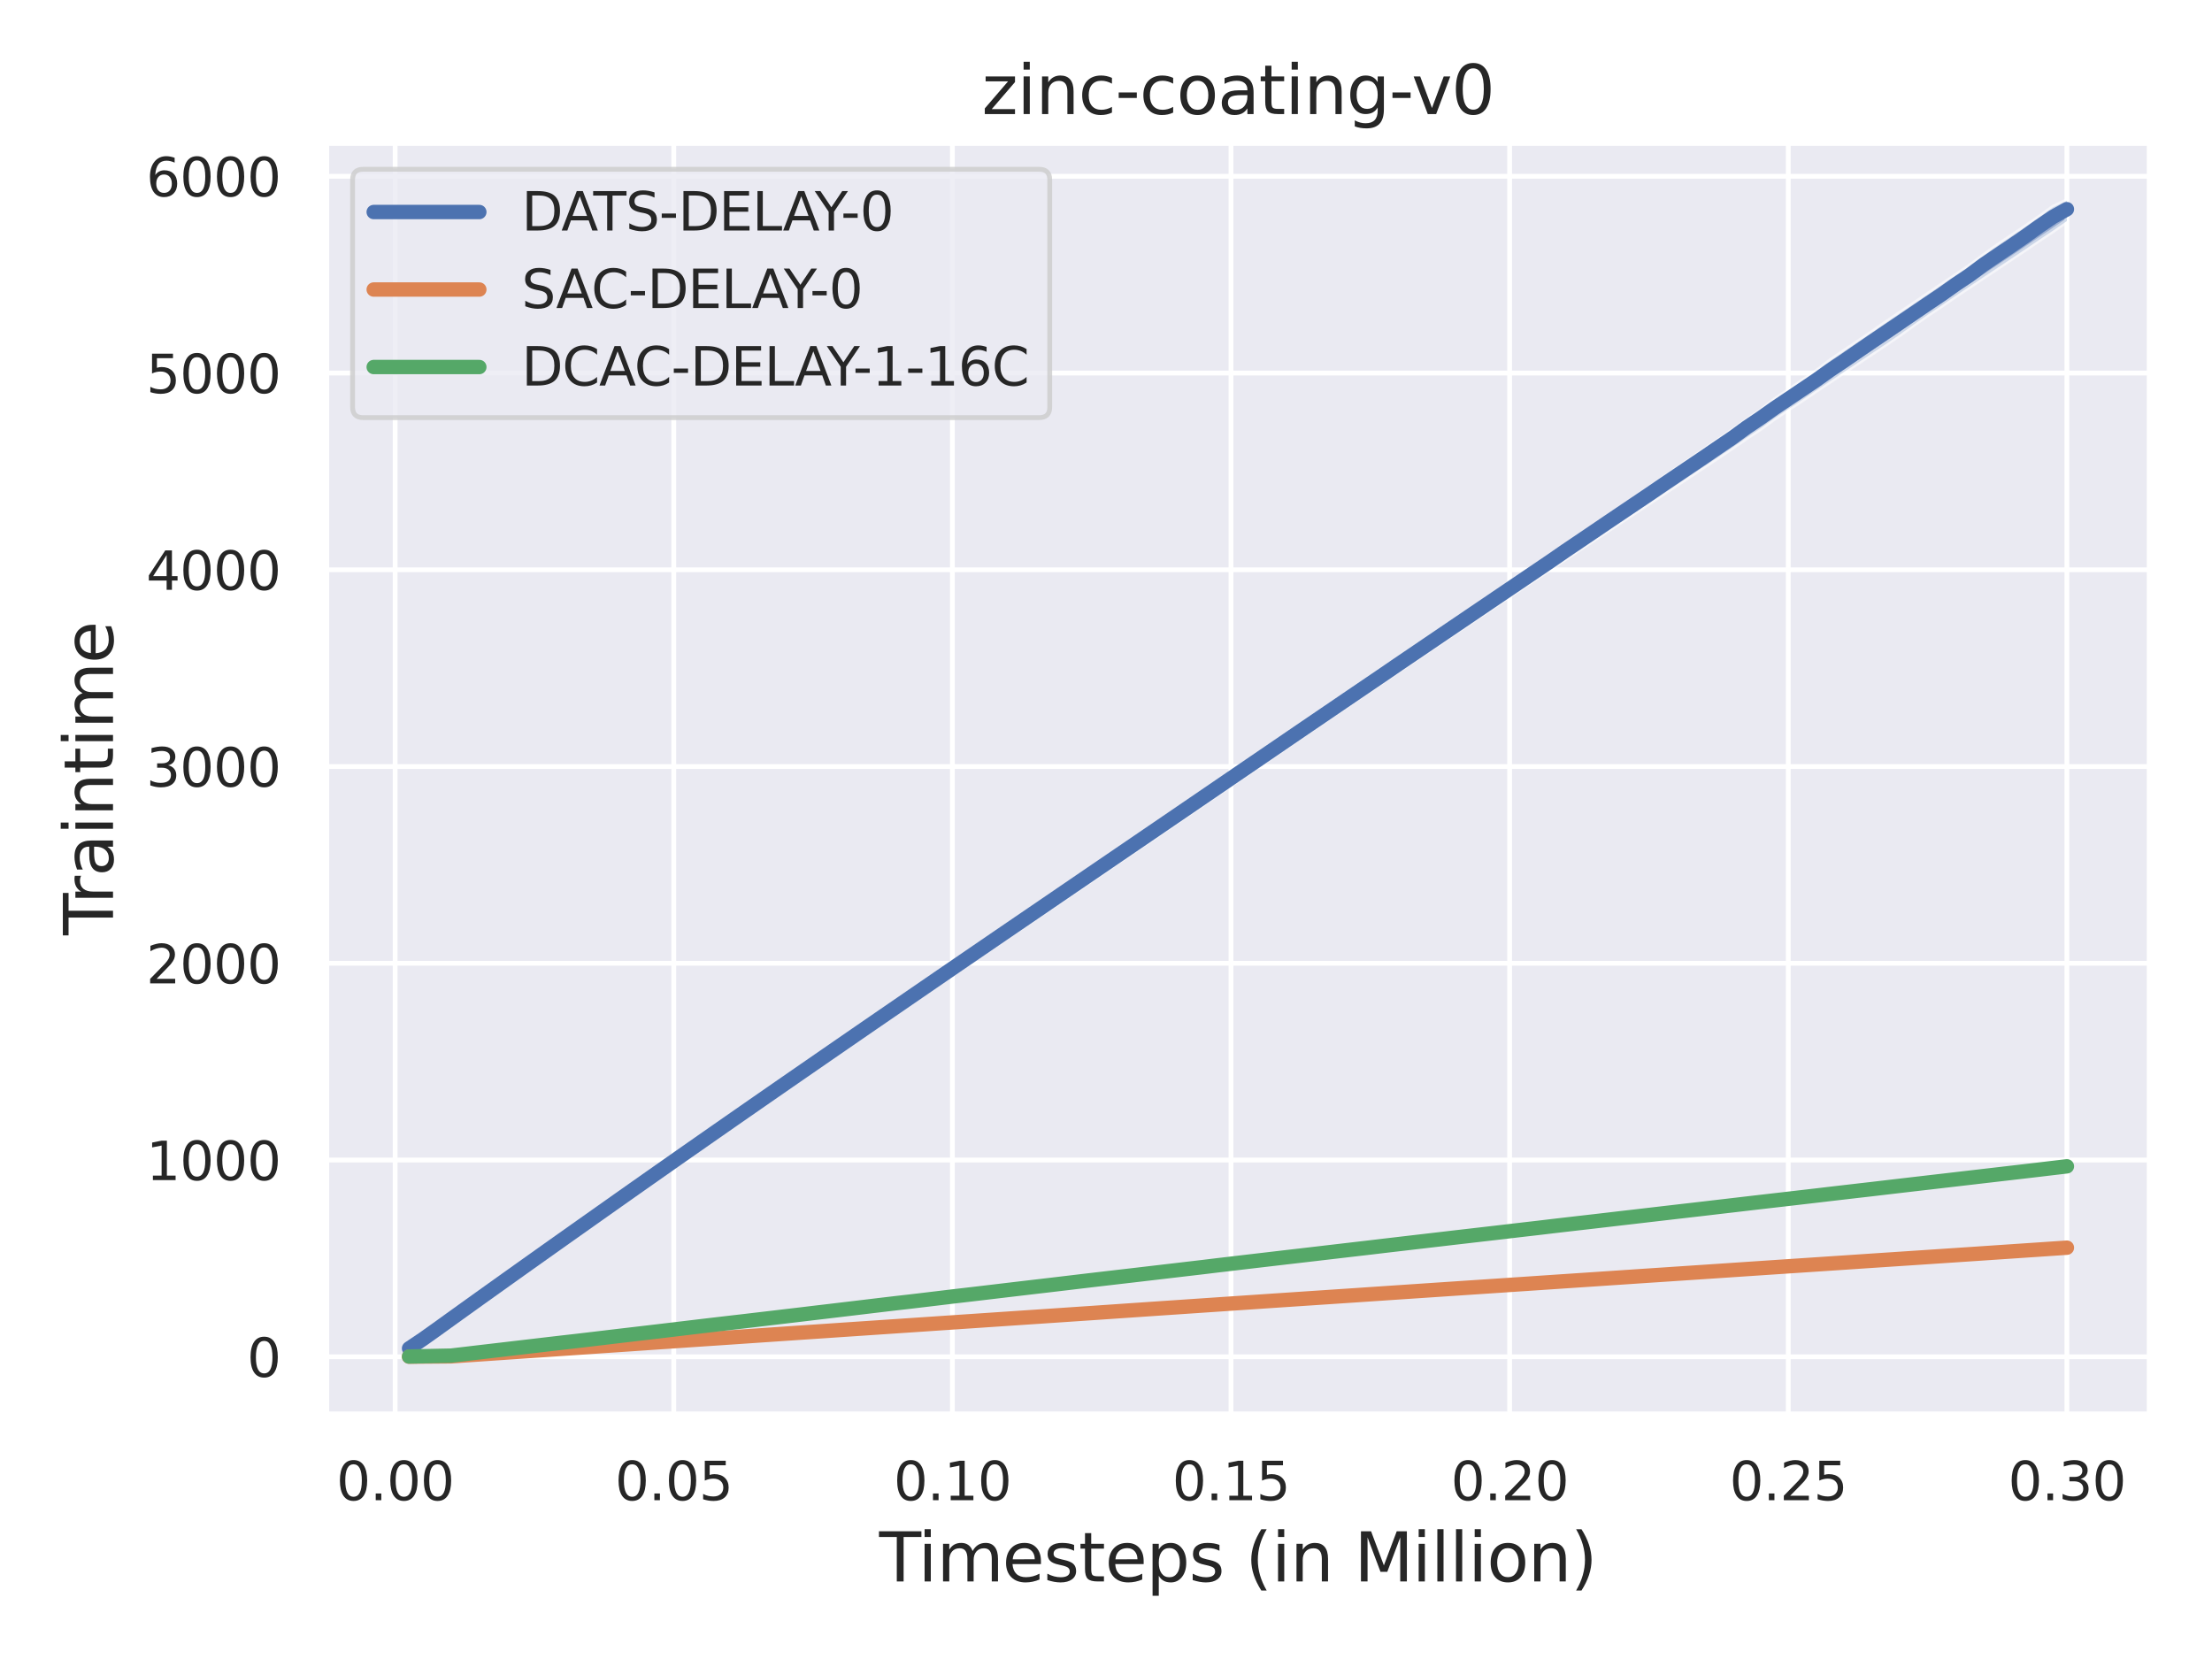<?xml version="1.0" encoding="utf-8" standalone="no"?>
<!DOCTYPE svg PUBLIC "-//W3C//DTD SVG 1.1//EN"
  "http://www.w3.org/Graphics/SVG/1.1/DTD/svg11.dtd">
<svg xmlns:xlink="http://www.w3.org/1999/xlink" width="460.8pt" height="345.6pt" viewBox="0 0 460.8 345.6" xmlns="http://www.w3.org/2000/svg" version="1.1">
 <defs>
  <style type="text/css">*{stroke-linejoin: round; stroke-linecap: butt}</style>
 </defs>
 <g id="figure_1">
  <g id="patch_1">
   <path d="M 0 345.6 
L 460.8 345.6 
L 460.8 0 
L 0 0 
z
" style="fill: #ffffff"/>
  </g>
  <g id="axes_1">
   <g id="patch_2">
    <path d="M 67.95 294.66 
L 447.84 294.66 
L 447.84 29.76 
L 67.95 29.76 
z
" style="fill: #eaeaf2"/>
   </g>
   <g id="matplotlib.axis_1">
    <g id="xtick_1">
     <g id="line2d_1">
      <path d="M 82.316 294.66 
L 82.316 29.76 
" clip-path="url(#p8cde1ee187)" style="fill: none; stroke: #ffffff; stroke-linecap: round"/>
     </g>
     <g id="text_1">
      <!-- 0.00 -->
      <g style="fill: #262626" transform="translate(70.069 312.518)scale(0.11 -0.11)">
       <defs>
        <path id="DejaVuSans-30" d="M 2034 4250 
Q 1547 4250 1301 3770 
Q 1056 3291 1056 2328 
Q 1056 1369 1301 889 
Q 1547 409 2034 409 
Q 2525 409 2770 889 
Q 3016 1369 3016 2328 
Q 3016 3291 2770 3770 
Q 2525 4250 2034 4250 
z
M 2034 4750 
Q 2819 4750 3233 4129 
Q 3647 3509 3647 2328 
Q 3647 1150 3233 529 
Q 2819 -91 2034 -91 
Q 1250 -91 836 529 
Q 422 1150 422 2328 
Q 422 3509 836 4129 
Q 1250 4750 2034 4750 
z
" transform="scale(0.016)"/>
        <path id="DejaVuSans-2e" d="M 684 794 
L 1344 794 
L 1344 0 
L 684 0 
L 684 794 
z
" transform="scale(0.016)"/>
       </defs>
       <use xlink:href="#DejaVuSans-30"/>
       <use xlink:href="#DejaVuSans-2e" x="63.623"/>
       <use xlink:href="#DejaVuSans-30" x="95.41"/>
       <use xlink:href="#DejaVuSans-30" x="159.033"/>
      </g>
     </g>
    </g>
    <g id="xtick_2">
     <g id="line2d_2">
      <path d="M 140.358 294.66 
L 140.358 29.76 
" clip-path="url(#p8cde1ee187)" style="fill: none; stroke: #ffffff; stroke-linecap: round"/>
     </g>
     <g id="text_2">
      <!-- 0.05 -->
      <g style="fill: #262626" transform="translate(128.112 312.518)scale(0.11 -0.11)">
       <defs>
        <path id="DejaVuSans-35" d="M 691 4666 
L 3169 4666 
L 3169 4134 
L 1269 4134 
L 1269 2991 
Q 1406 3038 1543 3061 
Q 1681 3084 1819 3084 
Q 2600 3084 3056 2656 
Q 3513 2228 3513 1497 
Q 3513 744 3044 326 
Q 2575 -91 1722 -91 
Q 1428 -91 1123 -41 
Q 819 9 494 109 
L 494 744 
Q 775 591 1075 516 
Q 1375 441 1709 441 
Q 2250 441 2565 725 
Q 2881 1009 2881 1497 
Q 2881 1984 2565 2268 
Q 2250 2553 1709 2553 
Q 1456 2553 1204 2497 
Q 953 2441 691 2322 
L 691 4666 
z
" transform="scale(0.016)"/>
       </defs>
       <use xlink:href="#DejaVuSans-30"/>
       <use xlink:href="#DejaVuSans-2e" x="63.623"/>
       <use xlink:href="#DejaVuSans-30" x="95.41"/>
       <use xlink:href="#DejaVuSans-35" x="159.033"/>
      </g>
     </g>
    </g>
    <g id="xtick_3">
     <g id="line2d_3">
      <path d="M 198.401 294.66 
L 198.401 29.76 
" clip-path="url(#p8cde1ee187)" style="fill: none; stroke: #ffffff; stroke-linecap: round"/>
     </g>
     <g id="text_3">
      <!-- 0.10 -->
      <g style="fill: #262626" transform="translate(186.155 312.518)scale(0.11 -0.11)">
       <defs>
        <path id="DejaVuSans-31" d="M 794 531 
L 1825 531 
L 1825 4091 
L 703 3866 
L 703 4441 
L 1819 4666 
L 2450 4666 
L 2450 531 
L 3481 531 
L 3481 0 
L 794 0 
L 794 531 
z
" transform="scale(0.016)"/>
       </defs>
       <use xlink:href="#DejaVuSans-30"/>
       <use xlink:href="#DejaVuSans-2e" x="63.623"/>
       <use xlink:href="#DejaVuSans-31" x="95.41"/>
       <use xlink:href="#DejaVuSans-30" x="159.033"/>
      </g>
     </g>
    </g>
    <g id="xtick_4">
     <g id="line2d_4">
      <path d="M 256.444 294.66 
L 256.444 29.76 
" clip-path="url(#p8cde1ee187)" style="fill: none; stroke: #ffffff; stroke-linecap: round"/>
     </g>
     <g id="text_4">
      <!-- 0.15 -->
      <g style="fill: #262626" transform="translate(244.198 312.518)scale(0.11 -0.11)">
       <use xlink:href="#DejaVuSans-30"/>
       <use xlink:href="#DejaVuSans-2e" x="63.623"/>
       <use xlink:href="#DejaVuSans-31" x="95.41"/>
       <use xlink:href="#DejaVuSans-35" x="159.033"/>
      </g>
     </g>
    </g>
    <g id="xtick_5">
     <g id="line2d_5">
      <path d="M 314.487 294.66 
L 314.487 29.76 
" clip-path="url(#p8cde1ee187)" style="fill: none; stroke: #ffffff; stroke-linecap: round"/>
     </g>
     <g id="text_5">
      <!-- 0.20 -->
      <g style="fill: #262626" transform="translate(302.241 312.518)scale(0.11 -0.11)">
       <defs>
        <path id="DejaVuSans-32" d="M 1228 531 
L 3431 531 
L 3431 0 
L 469 0 
L 469 531 
Q 828 903 1448 1529 
Q 2069 2156 2228 2338 
Q 2531 2678 2651 2914 
Q 2772 3150 2772 3378 
Q 2772 3750 2511 3984 
Q 2250 4219 1831 4219 
Q 1534 4219 1204 4116 
Q 875 4013 500 3803 
L 500 4441 
Q 881 4594 1212 4672 
Q 1544 4750 1819 4750 
Q 2544 4750 2975 4387 
Q 3406 4025 3406 3419 
Q 3406 3131 3298 2873 
Q 3191 2616 2906 2266 
Q 2828 2175 2409 1742 
Q 1991 1309 1228 531 
z
" transform="scale(0.016)"/>
       </defs>
       <use xlink:href="#DejaVuSans-30"/>
       <use xlink:href="#DejaVuSans-2e" x="63.623"/>
       <use xlink:href="#DejaVuSans-32" x="95.41"/>
       <use xlink:href="#DejaVuSans-30" x="159.033"/>
      </g>
     </g>
    </g>
    <g id="xtick_6">
     <g id="line2d_6">
      <path d="M 372.529 294.66 
L 372.529 29.76 
" clip-path="url(#p8cde1ee187)" style="fill: none; stroke: #ffffff; stroke-linecap: round"/>
     </g>
     <g id="text_6">
      <!-- 0.25 -->
      <g style="fill: #262626" transform="translate(360.283 312.518)scale(0.11 -0.11)">
       <use xlink:href="#DejaVuSans-30"/>
       <use xlink:href="#DejaVuSans-2e" x="63.623"/>
       <use xlink:href="#DejaVuSans-32" x="95.41"/>
       <use xlink:href="#DejaVuSans-35" x="159.033"/>
      </g>
     </g>
    </g>
    <g id="xtick_7">
     <g id="line2d_7">
      <path d="M 430.572 294.66 
L 430.572 29.76 
" clip-path="url(#p8cde1ee187)" style="fill: none; stroke: #ffffff; stroke-linecap: round"/>
     </g>
     <g id="text_7">
      <!-- 0.30 -->
      <g style="fill: #262626" transform="translate(418.326 312.518)scale(0.11 -0.11)">
       <defs>
        <path id="DejaVuSans-33" d="M 2597 2516 
Q 3050 2419 3304 2112 
Q 3559 1806 3559 1356 
Q 3559 666 3084 287 
Q 2609 -91 1734 -91 
Q 1441 -91 1130 -33 
Q 819 25 488 141 
L 488 750 
Q 750 597 1062 519 
Q 1375 441 1716 441 
Q 2309 441 2620 675 
Q 2931 909 2931 1356 
Q 2931 1769 2642 2001 
Q 2353 2234 1838 2234 
L 1294 2234 
L 1294 2753 
L 1863 2753 
Q 2328 2753 2575 2939 
Q 2822 3125 2822 3475 
Q 2822 3834 2567 4026 
Q 2313 4219 1838 4219 
Q 1578 4219 1281 4162 
Q 984 4106 628 3988 
L 628 4550 
Q 988 4650 1302 4700 
Q 1616 4750 1894 4750 
Q 2613 4750 3031 4423 
Q 3450 4097 3450 3541 
Q 3450 3153 3228 2886 
Q 3006 2619 2597 2516 
z
" transform="scale(0.016)"/>
       </defs>
       <use xlink:href="#DejaVuSans-30"/>
       <use xlink:href="#DejaVuSans-2e" x="63.623"/>
       <use xlink:href="#DejaVuSans-33" x="95.41"/>
       <use xlink:href="#DejaVuSans-30" x="159.033"/>
      </g>
     </g>
    </g>
    <g id="text_8">
     <!-- Timesteps (in Million) -->
     <g style="fill: #262626" transform="translate(183.149 329.444)scale(0.14 -0.14)">
      <defs>
       <path id="DejaVuSans-54" d="M -19 4666 
L 3928 4666 
L 3928 4134 
L 2272 4134 
L 2272 0 
L 1638 0 
L 1638 4134 
L -19 4134 
L -19 4666 
z
" transform="scale(0.016)"/>
       <path id="DejaVuSans-69" d="M 603 3500 
L 1178 3500 
L 1178 0 
L 603 0 
L 603 3500 
z
M 603 4863 
L 1178 4863 
L 1178 4134 
L 603 4134 
L 603 4863 
z
" transform="scale(0.016)"/>
       <path id="DejaVuSans-6d" d="M 3328 2828 
Q 3544 3216 3844 3400 
Q 4144 3584 4550 3584 
Q 5097 3584 5394 3201 
Q 5691 2819 5691 2113 
L 5691 0 
L 5113 0 
L 5113 2094 
Q 5113 2597 4934 2840 
Q 4756 3084 4391 3084 
Q 3944 3084 3684 2787 
Q 3425 2491 3425 1978 
L 3425 0 
L 2847 0 
L 2847 2094 
Q 2847 2600 2669 2842 
Q 2491 3084 2119 3084 
Q 1678 3084 1418 2786 
Q 1159 2488 1159 1978 
L 1159 0 
L 581 0 
L 581 3500 
L 1159 3500 
L 1159 2956 
Q 1356 3278 1631 3431 
Q 1906 3584 2284 3584 
Q 2666 3584 2933 3390 
Q 3200 3197 3328 2828 
z
" transform="scale(0.016)"/>
       <path id="DejaVuSans-65" d="M 3597 1894 
L 3597 1613 
L 953 1613 
Q 991 1019 1311 708 
Q 1631 397 2203 397 
Q 2534 397 2845 478 
Q 3156 559 3463 722 
L 3463 178 
Q 3153 47 2828 -22 
Q 2503 -91 2169 -91 
Q 1331 -91 842 396 
Q 353 884 353 1716 
Q 353 2575 817 3079 
Q 1281 3584 2069 3584 
Q 2775 3584 3186 3129 
Q 3597 2675 3597 1894 
z
M 3022 2063 
Q 3016 2534 2758 2815 
Q 2500 3097 2075 3097 
Q 1594 3097 1305 2825 
Q 1016 2553 972 2059 
L 3022 2063 
z
" transform="scale(0.016)"/>
       <path id="DejaVuSans-73" d="M 2834 3397 
L 2834 2853 
Q 2591 2978 2328 3040 
Q 2066 3103 1784 3103 
Q 1356 3103 1142 2972 
Q 928 2841 928 2578 
Q 928 2378 1081 2264 
Q 1234 2150 1697 2047 
L 1894 2003 
Q 2506 1872 2764 1633 
Q 3022 1394 3022 966 
Q 3022 478 2636 193 
Q 2250 -91 1575 -91 
Q 1294 -91 989 -36 
Q 684 19 347 128 
L 347 722 
Q 666 556 975 473 
Q 1284 391 1588 391 
Q 1994 391 2212 530 
Q 2431 669 2431 922 
Q 2431 1156 2273 1281 
Q 2116 1406 1581 1522 
L 1381 1569 
Q 847 1681 609 1914 
Q 372 2147 372 2553 
Q 372 3047 722 3315 
Q 1072 3584 1716 3584 
Q 2034 3584 2315 3537 
Q 2597 3491 2834 3397 
z
" transform="scale(0.016)"/>
       <path id="DejaVuSans-74" d="M 1172 4494 
L 1172 3500 
L 2356 3500 
L 2356 3053 
L 1172 3053 
L 1172 1153 
Q 1172 725 1289 603 
Q 1406 481 1766 481 
L 2356 481 
L 2356 0 
L 1766 0 
Q 1100 0 847 248 
Q 594 497 594 1153 
L 594 3053 
L 172 3053 
L 172 3500 
L 594 3500 
L 594 4494 
L 1172 4494 
z
" transform="scale(0.016)"/>
       <path id="DejaVuSans-70" d="M 1159 525 
L 1159 -1331 
L 581 -1331 
L 581 3500 
L 1159 3500 
L 1159 2969 
Q 1341 3281 1617 3432 
Q 1894 3584 2278 3584 
Q 2916 3584 3314 3078 
Q 3713 2572 3713 1747 
Q 3713 922 3314 415 
Q 2916 -91 2278 -91 
Q 1894 -91 1617 61 
Q 1341 213 1159 525 
z
M 3116 1747 
Q 3116 2381 2855 2742 
Q 2594 3103 2138 3103 
Q 1681 3103 1420 2742 
Q 1159 2381 1159 1747 
Q 1159 1113 1420 752 
Q 1681 391 2138 391 
Q 2594 391 2855 752 
Q 3116 1113 3116 1747 
z
" transform="scale(0.016)"/>
       <path id="DejaVuSans-20" transform="scale(0.016)"/>
       <path id="DejaVuSans-28" d="M 1984 4856 
Q 1566 4138 1362 3434 
Q 1159 2731 1159 2009 
Q 1159 1288 1364 580 
Q 1569 -128 1984 -844 
L 1484 -844 
Q 1016 -109 783 600 
Q 550 1309 550 2009 
Q 550 2706 781 3412 
Q 1013 4119 1484 4856 
L 1984 4856 
z
" transform="scale(0.016)"/>
       <path id="DejaVuSans-6e" d="M 3513 2113 
L 3513 0 
L 2938 0 
L 2938 2094 
Q 2938 2591 2744 2837 
Q 2550 3084 2163 3084 
Q 1697 3084 1428 2787 
Q 1159 2491 1159 1978 
L 1159 0 
L 581 0 
L 581 3500 
L 1159 3500 
L 1159 2956 
Q 1366 3272 1645 3428 
Q 1925 3584 2291 3584 
Q 2894 3584 3203 3211 
Q 3513 2838 3513 2113 
z
" transform="scale(0.016)"/>
       <path id="DejaVuSans-4d" d="M 628 4666 
L 1569 4666 
L 2759 1491 
L 3956 4666 
L 4897 4666 
L 4897 0 
L 4281 0 
L 4281 4097 
L 3078 897 
L 2444 897 
L 1241 4097 
L 1241 0 
L 628 0 
L 628 4666 
z
" transform="scale(0.016)"/>
       <path id="DejaVuSans-6c" d="M 603 4863 
L 1178 4863 
L 1178 0 
L 603 0 
L 603 4863 
z
" transform="scale(0.016)"/>
       <path id="DejaVuSans-6f" d="M 1959 3097 
Q 1497 3097 1228 2736 
Q 959 2375 959 1747 
Q 959 1119 1226 758 
Q 1494 397 1959 397 
Q 2419 397 2687 759 
Q 2956 1122 2956 1747 
Q 2956 2369 2687 2733 
Q 2419 3097 1959 3097 
z
M 1959 3584 
Q 2709 3584 3137 3096 
Q 3566 2609 3566 1747 
Q 3566 888 3137 398 
Q 2709 -91 1959 -91 
Q 1206 -91 779 398 
Q 353 888 353 1747 
Q 353 2609 779 3096 
Q 1206 3584 1959 3584 
z
" transform="scale(0.016)"/>
       <path id="DejaVuSans-29" d="M 513 4856 
L 1013 4856 
Q 1481 4119 1714 3412 
Q 1947 2706 1947 2009 
Q 1947 1309 1714 600 
Q 1481 -109 1013 -844 
L 513 -844 
Q 928 -128 1133 580 
Q 1338 1288 1338 2009 
Q 1338 2731 1133 3434 
Q 928 4138 513 4856 
z
" transform="scale(0.016)"/>
      </defs>
      <use xlink:href="#DejaVuSans-54"/>
      <use xlink:href="#DejaVuSans-69" x="57.959"/>
      <use xlink:href="#DejaVuSans-6d" x="85.742"/>
      <use xlink:href="#DejaVuSans-65" x="183.154"/>
      <use xlink:href="#DejaVuSans-73" x="244.678"/>
      <use xlink:href="#DejaVuSans-74" x="296.777"/>
      <use xlink:href="#DejaVuSans-65" x="335.986"/>
      <use xlink:href="#DejaVuSans-70" x="397.51"/>
      <use xlink:href="#DejaVuSans-73" x="460.986"/>
      <use xlink:href="#DejaVuSans-20" x="513.086"/>
      <use xlink:href="#DejaVuSans-28" x="544.873"/>
      <use xlink:href="#DejaVuSans-69" x="583.887"/>
      <use xlink:href="#DejaVuSans-6e" x="611.67"/>
      <use xlink:href="#DejaVuSans-20" x="675.049"/>
      <use xlink:href="#DejaVuSans-4d" x="706.836"/>
      <use xlink:href="#DejaVuSans-69" x="793.115"/>
      <use xlink:href="#DejaVuSans-6c" x="820.898"/>
      <use xlink:href="#DejaVuSans-6c" x="848.682"/>
      <use xlink:href="#DejaVuSans-69" x="876.465"/>
      <use xlink:href="#DejaVuSans-6f" x="904.248"/>
      <use xlink:href="#DejaVuSans-6e" x="965.43"/>
      <use xlink:href="#DejaVuSans-29" x="1028.809"/>
     </g>
    </g>
   </g>
   <g id="matplotlib.axis_2">
    <g id="ytick_1">
     <g id="line2d_8">
      <path d="M 67.95 282.641 
L 447.84 282.641 
" clip-path="url(#p8cde1ee187)" style="fill: none; stroke: #ffffff; stroke-linecap: round"/>
     </g>
     <g id="text_9">
      <!-- 0 -->
      <g style="fill: #262626" transform="translate(51.451 286.82)scale(0.11 -0.11)">
       <use xlink:href="#DejaVuSans-30"/>
      </g>
     </g>
    </g>
    <g id="ytick_2">
     <g id="line2d_9">
      <path d="M 67.95 241.654 
L 447.84 241.654 
" clip-path="url(#p8cde1ee187)" style="fill: none; stroke: #ffffff; stroke-linecap: round"/>
     </g>
     <g id="text_10">
      <!-- 1000 -->
      <g style="fill: #262626" transform="translate(30.455 245.834)scale(0.11 -0.11)">
       <use xlink:href="#DejaVuSans-31"/>
       <use xlink:href="#DejaVuSans-30" x="63.623"/>
       <use xlink:href="#DejaVuSans-30" x="127.246"/>
       <use xlink:href="#DejaVuSans-30" x="190.869"/>
      </g>
     </g>
    </g>
    <g id="ytick_3">
     <g id="line2d_10">
      <path d="M 67.95 200.668 
L 447.84 200.668 
" clip-path="url(#p8cde1ee187)" style="fill: none; stroke: #ffffff; stroke-linecap: round"/>
     </g>
     <g id="text_11">
      <!-- 2000 -->
      <g style="fill: #262626" transform="translate(30.455 204.847)scale(0.11 -0.11)">
       <use xlink:href="#DejaVuSans-32"/>
       <use xlink:href="#DejaVuSans-30" x="63.623"/>
       <use xlink:href="#DejaVuSans-30" x="127.246"/>
       <use xlink:href="#DejaVuSans-30" x="190.869"/>
      </g>
     </g>
    </g>
    <g id="ytick_4">
     <g id="line2d_11">
      <path d="M 67.95 159.681 
L 447.84 159.681 
" clip-path="url(#p8cde1ee187)" style="fill: none; stroke: #ffffff; stroke-linecap: round"/>
     </g>
     <g id="text_12">
      <!-- 3000 -->
      <g style="fill: #262626" transform="translate(30.455 163.86)scale(0.11 -0.11)">
       <use xlink:href="#DejaVuSans-33"/>
       <use xlink:href="#DejaVuSans-30" x="63.623"/>
       <use xlink:href="#DejaVuSans-30" x="127.246"/>
       <use xlink:href="#DejaVuSans-30" x="190.869"/>
      </g>
     </g>
    </g>
    <g id="ytick_5">
     <g id="line2d_12">
      <path d="M 67.95 118.695 
L 447.84 118.695 
" clip-path="url(#p8cde1ee187)" style="fill: none; stroke: #ffffff; stroke-linecap: round"/>
     </g>
     <g id="text_13">
      <!-- 4000 -->
      <g style="fill: #262626" transform="translate(30.455 122.874)scale(0.11 -0.11)">
       <defs>
        <path id="DejaVuSans-34" d="M 2419 4116 
L 825 1625 
L 2419 1625 
L 2419 4116 
z
M 2253 4666 
L 3047 4666 
L 3047 1625 
L 3713 1625 
L 3713 1100 
L 3047 1100 
L 3047 0 
L 2419 0 
L 2419 1100 
L 313 1100 
L 313 1709 
L 2253 4666 
z
" transform="scale(0.016)"/>
       </defs>
       <use xlink:href="#DejaVuSans-34"/>
       <use xlink:href="#DejaVuSans-30" x="63.623"/>
       <use xlink:href="#DejaVuSans-30" x="127.246"/>
       <use xlink:href="#DejaVuSans-30" x="190.869"/>
      </g>
     </g>
    </g>
    <g id="ytick_6">
     <g id="line2d_13">
      <path d="M 67.95 77.708 
L 447.84 77.708 
" clip-path="url(#p8cde1ee187)" style="fill: none; stroke: #ffffff; stroke-linecap: round"/>
     </g>
     <g id="text_14">
      <!-- 5000 -->
      <g style="fill: #262626" transform="translate(30.455 81.887)scale(0.11 -0.11)">
       <use xlink:href="#DejaVuSans-35"/>
       <use xlink:href="#DejaVuSans-30" x="63.623"/>
       <use xlink:href="#DejaVuSans-30" x="127.246"/>
       <use xlink:href="#DejaVuSans-30" x="190.869"/>
      </g>
     </g>
    </g>
    <g id="ytick_7">
     <g id="line2d_14">
      <path d="M 67.95 36.721 
L 447.84 36.721 
" clip-path="url(#p8cde1ee187)" style="fill: none; stroke: #ffffff; stroke-linecap: round"/>
     </g>
     <g id="text_15">
      <!-- 6000 -->
      <g style="fill: #262626" transform="translate(30.455 40.9)scale(0.11 -0.11)">
       <defs>
        <path id="DejaVuSans-36" d="M 2113 2584 
Q 1688 2584 1439 2293 
Q 1191 2003 1191 1497 
Q 1191 994 1439 701 
Q 1688 409 2113 409 
Q 2538 409 2786 701 
Q 3034 994 3034 1497 
Q 3034 2003 2786 2293 
Q 2538 2584 2113 2584 
z
M 3366 4563 
L 3366 3988 
Q 3128 4100 2886 4159 
Q 2644 4219 2406 4219 
Q 1781 4219 1451 3797 
Q 1122 3375 1075 2522 
Q 1259 2794 1537 2939 
Q 1816 3084 2150 3084 
Q 2853 3084 3261 2657 
Q 3669 2231 3669 1497 
Q 3669 778 3244 343 
Q 2819 -91 2113 -91 
Q 1303 -91 875 529 
Q 447 1150 447 2328 
Q 447 3434 972 4092 
Q 1497 4750 2381 4750 
Q 2619 4750 2861 4703 
Q 3103 4656 3366 4563 
z
" transform="scale(0.016)"/>
       </defs>
       <use xlink:href="#DejaVuSans-36"/>
       <use xlink:href="#DejaVuSans-30" x="63.623"/>
       <use xlink:href="#DejaVuSans-30" x="127.246"/>
       <use xlink:href="#DejaVuSans-30" x="190.869"/>
      </g>
     </g>
    </g>
    <g id="text_16">
     <!-- Traintime -->
     <g style="fill: #262626" transform="translate(23.543 194.816)rotate(-90)scale(0.14 -0.14)">
      <defs>
       <path id="DejaVuSans-72" d="M 2631 2963 
Q 2534 3019 2420 3045 
Q 2306 3072 2169 3072 
Q 1681 3072 1420 2755 
Q 1159 2438 1159 1844 
L 1159 0 
L 581 0 
L 581 3500 
L 1159 3500 
L 1159 2956 
Q 1341 3275 1631 3429 
Q 1922 3584 2338 3584 
Q 2397 3584 2469 3576 
Q 2541 3569 2628 3553 
L 2631 2963 
z
" transform="scale(0.016)"/>
       <path id="DejaVuSans-61" d="M 2194 1759 
Q 1497 1759 1228 1600 
Q 959 1441 959 1056 
Q 959 750 1161 570 
Q 1363 391 1709 391 
Q 2188 391 2477 730 
Q 2766 1069 2766 1631 
L 2766 1759 
L 2194 1759 
z
M 3341 1997 
L 3341 0 
L 2766 0 
L 2766 531 
Q 2569 213 2275 61 
Q 1981 -91 1556 -91 
Q 1019 -91 701 211 
Q 384 513 384 1019 
Q 384 1609 779 1909 
Q 1175 2209 1959 2209 
L 2766 2209 
L 2766 2266 
Q 2766 2663 2505 2880 
Q 2244 3097 1772 3097 
Q 1472 3097 1187 3025 
Q 903 2953 641 2809 
L 641 3341 
Q 956 3463 1253 3523 
Q 1550 3584 1831 3584 
Q 2591 3584 2966 3190 
Q 3341 2797 3341 1997 
z
" transform="scale(0.016)"/>
      </defs>
      <use xlink:href="#DejaVuSans-54"/>
      <use xlink:href="#DejaVuSans-72" x="46.334"/>
      <use xlink:href="#DejaVuSans-61" x="87.447"/>
      <use xlink:href="#DejaVuSans-69" x="148.727"/>
      <use xlink:href="#DejaVuSans-6e" x="176.51"/>
      <use xlink:href="#DejaVuSans-74" x="239.889"/>
      <use xlink:href="#DejaVuSans-69" x="279.098"/>
      <use xlink:href="#DejaVuSans-6d" x="306.881"/>
      <use xlink:href="#DejaVuSans-65" x="404.293"/>
     </g>
    </g>
   </g>
   <g id="PolyCollection_1">
    <defs>
     <path id="m7d7d7aa854" d="M 85.218 -64.189 
L 85.218 -65.087 
L 88.12 -67.192 
L 91.022 -69.286 
L 93.924 -71.373 
L 96.826 -73.452 
L 99.728 -75.529 
L 102.631 -77.599 
L 105.533 -79.672 
L 108.435 -81.741 
L 111.337 -83.811 
L 114.239 -85.886 
L 117.141 -87.958 
L 120.043 -90.031 
L 122.946 -92.105 
L 125.848 -94.177 
L 128.75 -96.247 
L 131.652 -98.31 
L 134.554 -100.369 
L 137.456 -102.422 
L 140.358 -104.473 
L 143.261 -106.516 
L 146.163 -108.551 
L 149.065 -110.579 
L 151.967 -112.604 
L 154.869 -114.632 
L 157.771 -116.654 
L 160.673 -118.674 
L 163.575 -120.691 
L 166.478 -122.704 
L 169.38 -124.722 
L 172.282 -126.741 
L 175.184 -128.758 
L 178.086 -130.775 
L 180.988 -132.787 
L 183.89 -134.793 
L 186.793 -136.799 
L 189.695 -138.804 
L 192.597 -140.81 
L 195.499 -142.813 
L 198.401 -144.812 
L 201.303 -146.805 
L 204.205 -148.801 
L 207.108 -150.795 
L 210.01 -152.787 
L 212.912 -154.778 
L 215.814 -156.774 
L 218.716 -158.772 
L 221.618 -160.769 
L 224.52 -162.767 
L 227.423 -164.76 
L 230.325 -166.753 
L 233.227 -168.744 
L 236.129 -170.74 
L 239.031 -172.728 
L 241.933 -174.717 
L 244.835 -176.708 
L 247.738 -178.7 
L 250.64 -180.693 
L 253.542 -182.685 
L 256.444 -184.68 
L 259.346 -186.673 
L 262.248 -188.665 
L 265.15 -190.658 
L 268.052 -192.65 
L 270.955 -194.637 
L 273.857 -196.617 
L 276.759 -198.596 
L 279.661 -200.57 
L 282.563 -202.544 
L 285.465 -204.511 
L 288.367 -206.479 
L 291.27 -208.439 
L 294.172 -210.399 
L 297.074 -212.359 
L 299.976 -214.318 
L 302.878 -216.274 
L 305.78 -218.228 
L 308.682 -220.176 
L 311.585 -222.128 
L 314.487 -224.071 
L 317.389 -226.014 
L 320.291 -227.953 
L 323.193 -229.892 
L 326.095 -231.854 
L 328.997 -233.84 
L 331.9 -235.867 
L 334.802 -237.856 
L 337.704 -239.844 
L 340.606 -241.83 
L 343.508 -243.815 
L 346.41 -245.942 
L 349.312 -247.93 
L 352.215 -249.923 
L 355.117 -251.914 
L 358.019 -253.905 
L 360.921 -255.898 
L 363.823 -257.972 
L 366.725 -259.94 
L 369.627 -262.256 
L 372.529 -264.225 
L 375.432 -266.196 
L 378.334 -268.171 
L 381.236 -270.426 
L 384.138 -272.39 
L 387.04 -274.357 
L 389.942 -276.313 
L 392.844 -278.349 
L 395.747 -280.314 
L 398.649 -282.275 
L 401.551 -284.239 
L 404.453 -286.208 
L 407.355 -288.171 
L 410.257 -290.12 
L 413.159 -292.3 
L 416.062 -294.399 
L 418.964 -296.346 
L 421.866 -298.298 
L 424.768 -300.307 
L 427.67 -302.413 
L 430.572 -303.799 
L 430.572 -299.561 
L 430.572 -299.561 
L 427.67 -297.555 
L 424.768 -295.617 
L 421.866 -293.643 
L 418.964 -291.707 
L 416.062 -289.773 
L 413.159 -287.84 
L 410.257 -285.9 
L 407.355 -283.961 
L 404.453 -281.957 
L 401.551 -280.022 
L 398.649 -277.989 
L 395.747 -275.905 
L 392.844 -273.914 
L 389.942 -271.982 
L 387.04 -270.049 
L 384.138 -268.116 
L 381.236 -266.188 
L 378.334 -264.259 
L 375.432 -262.299 
L 372.529 -260.37 
L 369.627 -258.447 
L 366.725 -256.337 
L 363.823 -254.409 
L 360.921 -252.401 
L 358.019 -250.436 
L 355.117 -248.512 
L 352.215 -246.582 
L 349.312 -244.652 
L 346.41 -242.725 
L 343.508 -240.796 
L 340.606 -238.874 
L 337.704 -236.939 
L 334.802 -235.013 
L 331.9 -233.084 
L 328.997 -231.157 
L 326.095 -229.227 
L 323.193 -227.289 
L 320.291 -225.352 
L 317.389 -223.411 
L 314.487 -221.468 
L 311.585 -219.524 
L 308.682 -217.578 
L 305.78 -215.629 
L 302.878 -213.673 
L 299.976 -211.716 
L 297.074 -209.757 
L 294.172 -207.8 
L 291.27 -205.84 
L 288.367 -203.874 
L 285.465 -201.906 
L 282.563 -199.948 
L 279.661 -197.98 
L 276.759 -196.006 
L 273.857 -194.033 
L 270.955 -192.052 
L 268.052 -190.066 
L 265.15 -188.081 
L 262.248 -186.092 
L 259.346 -184.106 
L 256.444 -182.115 
L 253.542 -180.122 
L 250.64 -178.129 
L 247.738 -176.139 
L 244.835 -174.151 
L 241.933 -172.172 
L 239.031 -170.191 
L 236.129 -168.211 
L 233.227 -166.239 
L 230.325 -164.264 
L 227.423 -162.293 
L 224.52 -160.323 
L 221.618 -158.357 
L 218.716 -156.385 
L 215.814 -154.422 
L 212.912 -152.467 
L 210.01 -150.508 
L 207.108 -148.546 
L 204.205 -146.583 
L 201.303 -144.62 
L 198.401 -142.654 
L 195.499 -140.689 
L 192.597 -138.726 
L 189.695 -136.758 
L 186.793 -134.79 
L 183.89 -132.826 
L 180.988 -130.862 
L 178.086 -128.897 
L 175.184 -126.929 
L 172.282 -124.957 
L 169.38 -122.978 
L 166.478 -120.996 
L 163.575 -119.003 
L 160.673 -117.01 
L 157.771 -115.009 
L 154.869 -113.001 
L 151.967 -110.985 
L 149.065 -108.961 
L 146.163 -106.935 
L 143.261 -104.906 
L 140.358 -102.878 
L 137.456 -100.836 
L 134.554 -98.794 
L 131.652 -96.746 
L 128.75 -94.697 
L 125.848 -92.638 
L 122.946 -90.577 
L 120.043 -88.509 
L 117.141 -86.438 
L 114.239 -84.369 
L 111.337 -82.298 
L 108.435 -80.224 
L 105.533 -78.15 
L 102.631 -76.074 
L 99.728 -73.999 
L 96.826 -71.915 
L 93.924 -69.82 
L 91.022 -67.723 
L 88.12 -65.81 
L 85.218 -64.189 
z
" style="stroke: #ffffff; stroke-opacity: 0.5"/>
    </defs>
    <g clip-path="url(#p8cde1ee187)">
     <use xlink:href="#m7d7d7aa854" x="0" y="345.6" style="fill: #4c72b0; fill-opacity: 0.5; stroke: #ffffff; stroke-opacity: 0.5"/>
    </g>
   </g>
   <g id="PolyCollection_2">
    <defs>
     <path id="mb51a47d9af" d="M 85.218 -62.981 
L 85.218 -62.983 
L 88.12 -63.006 
L 91.022 -63.03 
L 93.924 -63.053 
L 96.826 -63.253 
L 99.728 -63.45 
L 102.631 -63.646 
L 105.533 -63.853 
L 108.435 -64.05 
L 111.337 -64.247 
L 114.239 -64.444 
L 117.141 -64.644 
L 120.043 -64.839 
L 122.946 -65.035 
L 125.848 -65.233 
L 128.75 -65.434 
L 131.652 -65.631 
L 134.554 -65.831 
L 137.456 -66.028 
L 140.358 -66.225 
L 143.261 -66.429 
L 146.163 -66.628 
L 149.065 -66.825 
L 151.967 -67.021 
L 154.869 -67.216 
L 157.771 -67.415 
L 160.673 -67.606 
L 163.575 -67.807 
L 166.478 -68.005 
L 169.38 -68.203 
L 172.282 -68.398 
L 175.184 -68.597 
L 178.086 -68.795 
L 180.988 -68.992 
L 183.89 -69.189 
L 186.793 -69.384 
L 189.695 -69.582 
L 192.597 -69.777 
L 195.499 -69.975 
L 198.401 -70.168 
L 201.303 -70.367 
L 204.205 -70.568 
L 207.108 -70.772 
L 210.01 -70.968 
L 212.912 -71.166 
L 215.814 -71.362 
L 218.716 -71.558 
L 221.618 -71.758 
L 224.52 -71.958 
L 227.423 -72.151 
L 230.325 -72.354 
L 233.227 -72.556 
L 236.129 -72.754 
L 239.031 -72.954 
L 241.933 -73.151 
L 244.835 -73.345 
L 247.738 -73.543 
L 250.64 -73.737 
L 253.542 -73.937 
L 256.444 -74.131 
L 259.346 -74.328 
L 262.248 -74.526 
L 265.15 -74.723 
L 268.052 -74.919 
L 270.955 -75.112 
L 273.857 -75.308 
L 276.759 -75.506 
L 279.661 -75.698 
L 282.563 -75.889 
L 285.465 -76.081 
L 288.367 -76.279 
L 291.27 -76.47 
L 294.172 -76.667 
L 297.074 -76.86 
L 299.976 -77.053 
L 302.878 -77.245 
L 305.78 -77.447 
L 308.682 -77.643 
L 311.585 -77.843 
L 314.487 -78.041 
L 317.389 -78.233 
L 320.291 -78.429 
L 323.193 -78.627 
L 326.095 -78.83 
L 328.997 -79.024 
L 331.9 -79.224 
L 334.802 -79.421 
L 337.704 -79.618 
L 340.606 -79.818 
L 343.508 -80.01 
L 346.41 -80.203 
L 349.312 -80.396 
L 352.215 -80.587 
L 355.117 -80.789 
L 358.019 -80.983 
L 360.921 -81.178 
L 363.823 -81.375 
L 366.725 -81.566 
L 369.627 -81.763 
L 372.529 -81.959 
L 375.432 -82.156 
L 378.334 -82.357 
L 381.236 -82.559 
L 384.138 -82.751 
L 387.04 -82.949 
L 389.942 -83.146 
L 392.844 -83.338 
L 395.747 -83.534 
L 398.649 -83.731 
L 401.551 -83.931 
L 404.453 -84.127 
L 407.355 -84.32 
L 410.257 -84.515 
L 413.159 -84.708 
L 416.062 -84.9 
L 418.964 -85.092 
L 421.866 -85.289 
L 424.768 -85.484 
L 427.67 -85.684 
L 430.572 -85.886 
L 430.572 -85.416 
L 430.572 -85.416 
L 427.67 -85.225 
L 424.768 -85.036 
L 421.866 -84.842 
L 418.964 -84.653 
L 416.062 -84.463 
L 413.159 -84.273 
L 410.257 -84.08 
L 407.355 -83.892 
L 404.453 -83.701 
L 401.551 -83.509 
L 398.649 -83.311 
L 395.747 -83.118 
L 392.844 -82.931 
L 389.942 -82.74 
L 387.04 -82.547 
L 384.138 -82.351 
L 381.236 -82.157 
L 378.334 -81.966 
L 375.432 -81.775 
L 372.529 -81.582 
L 369.627 -81.392 
L 366.725 -81.201 
L 363.823 -81.01 
L 360.921 -80.815 
L 358.019 -80.623 
L 355.117 -80.432 
L 352.215 -80.24 
L 349.312 -80.044 
L 346.41 -79.851 
L 343.508 -79.662 
L 340.606 -79.472 
L 337.704 -79.278 
L 334.802 -79.083 
L 331.9 -78.89 
L 328.997 -78.697 
L 326.095 -78.503 
L 323.193 -78.311 
L 320.291 -78.115 
L 317.389 -77.919 
L 314.487 -77.728 
L 311.585 -77.533 
L 308.682 -77.343 
L 305.78 -77.148 
L 302.878 -76.957 
L 299.976 -76.758 
L 297.074 -76.565 
L 294.172 -76.371 
L 291.27 -76.18 
L 288.367 -75.985 
L 285.465 -75.791 
L 282.563 -75.593 
L 279.661 -75.399 
L 276.759 -75.209 
L 273.857 -75.019 
L 270.955 -74.832 
L 268.052 -74.64 
L 265.15 -74.448 
L 262.248 -74.252 
L 259.346 -74.06 
L 256.444 -73.869 
L 253.542 -73.674 
L 250.64 -73.479 
L 247.738 -73.286 
L 244.835 -73.091 
L 241.933 -72.897 
L 239.031 -72.706 
L 236.129 -72.508 
L 233.227 -72.31 
L 230.325 -72.116 
L 227.423 -71.926 
L 224.52 -71.734 
L 221.618 -71.538 
L 218.716 -71.345 
L 215.814 -71.153 
L 212.912 -70.963 
L 210.01 -70.772 
L 207.108 -70.579 
L 204.205 -70.389 
L 201.303 -70.198 
L 198.401 -70.004 
L 195.499 -69.811 
L 192.597 -69.619 
L 189.695 -69.428 
L 186.793 -69.235 
L 183.89 -69.044 
L 180.988 -68.857 
L 178.086 -68.666 
L 175.184 -68.471 
L 172.282 -68.275 
L 169.38 -68.082 
L 166.478 -67.887 
L 163.575 -67.693 
L 160.673 -67.495 
L 157.771 -67.301 
L 154.869 -67.11 
L 151.967 -66.92 
L 149.065 -66.731 
L 146.163 -66.54 
L 143.261 -66.347 
L 140.358 -66.155 
L 137.456 -65.961 
L 134.554 -65.76 
L 131.652 -65.565 
L 128.75 -65.374 
L 125.848 -65.183 
L 122.946 -64.99 
L 120.043 -64.798 
L 117.141 -64.607 
L 114.239 -64.415 
L 111.337 -64.221 
L 108.435 -64.022 
L 105.533 -63.831 
L 102.631 -63.638 
L 99.728 -63.441 
L 96.826 -63.246 
L 93.924 -63.048 
L 91.022 -63.026 
L 88.12 -63.003 
L 85.218 -62.981 
z
" style="stroke: #ffffff; stroke-opacity: 0.5"/>
    </defs>
    <g clip-path="url(#p8cde1ee187)">
     <use xlink:href="#mb51a47d9af" x="0" y="345.6" style="fill: #dd8452; fill-opacity: 0.5; stroke: #ffffff; stroke-opacity: 0.5"/>
    </g>
   </g>
   <g id="PolyCollection_3">
    <defs>
     <path id="m51a5a09059" d="M 85.218 -63.009 
L 85.218 -63.012 
L 88.12 -63.073 
L 91.022 -63.136 
L 93.924 -63.197 
L 96.826 -63.54 
L 99.728 -63.883 
L 102.631 -64.222 
L 105.533 -64.56 
L 108.435 -64.9 
L 111.337 -65.239 
L 114.239 -65.584 
L 117.141 -65.92 
L 120.043 -66.253 
L 122.946 -66.594 
L 125.848 -66.941 
L 128.75 -67.288 
L 131.652 -67.629 
L 134.554 -67.969 
L 137.456 -68.311 
L 140.358 -68.652 
L 143.261 -69.002 
L 146.163 -69.347 
L 149.065 -69.681 
L 151.967 -70.016 
L 154.869 -70.351 
L 157.771 -70.692 
L 160.673 -71.035 
L 163.575 -71.38 
L 166.478 -71.721 
L 169.38 -72.072 
L 172.282 -72.415 
L 175.184 -72.755 
L 178.086 -73.103 
L 180.988 -73.456 
L 183.89 -73.808 
L 186.793 -74.152 
L 189.695 -74.483 
L 192.597 -74.83 
L 195.499 -75.181 
L 198.401 -75.534 
L 201.303 -75.874 
L 204.205 -76.216 
L 207.108 -76.563 
L 210.01 -76.912 
L 212.912 -77.258 
L 215.814 -77.598 
L 218.716 -77.939 
L 221.618 -78.282 
L 224.52 -78.63 
L 227.423 -78.972 
L 230.325 -79.308 
L 233.227 -79.646 
L 236.129 -79.983 
L 239.031 -80.325 
L 241.933 -80.668 
L 244.835 -81.009 
L 247.738 -81.351 
L 250.64 -81.689 
L 253.542 -82.044 
L 256.444 -82.384 
L 259.346 -82.723 
L 262.248 -83.058 
L 265.15 -83.398 
L 268.052 -83.741 
L 270.955 -84.077 
L 273.857 -84.418 
L 276.759 -84.759 
L 279.661 -85.105 
L 282.563 -85.447 
L 285.465 -85.789 
L 288.367 -86.142 
L 291.27 -86.485 
L 294.172 -86.83 
L 297.074 -87.169 
L 299.976 -87.509 
L 302.878 -87.856 
L 305.78 -88.196 
L 308.682 -88.533 
L 311.585 -88.868 
L 314.487 -89.208 
L 317.389 -89.55 
L 320.291 -89.883 
L 323.193 -90.223 
L 326.095 -90.561 
L 328.997 -90.888 
L 331.9 -91.22 
L 334.802 -91.554 
L 337.704 -91.898 
L 340.606 -92.231 
L 343.508 -92.565 
L 346.41 -92.907 
L 349.312 -93.245 
L 352.215 -93.577 
L 355.117 -93.911 
L 358.019 -94.253 
L 360.921 -94.588 
L 363.823 -94.93 
L 366.725 -95.265 
L 369.627 -95.595 
L 372.529 -95.924 
L 375.432 -96.263 
L 378.334 -96.601 
L 381.236 -96.942 
L 384.138 -97.283 
L 387.04 -97.617 
L 389.942 -97.946 
L 392.844 -98.286 
L 395.747 -98.625 
L 398.649 -98.955 
L 401.551 -99.288 
L 404.453 -99.616 
L 407.355 -99.957 
L 410.257 -100.291 
L 413.159 -100.627 
L 416.062 -100.96 
L 418.964 -101.297 
L 421.866 -101.625 
L 424.768 -101.96 
L 427.67 -102.311 
L 430.572 -102.649 
L 430.572 -102.619 
L 430.572 -102.619 
L 427.67 -102.274 
L 424.768 -101.93 
L 421.866 -101.584 
L 418.964 -101.239 
L 416.062 -100.901 
L 413.159 -100.56 
L 410.257 -100.219 
L 407.355 -99.881 
L 404.453 -99.544 
L 401.551 -99.201 
L 398.649 -98.861 
L 395.747 -98.515 
L 392.844 -98.174 
L 389.942 -97.827 
L 387.04 -97.493 
L 384.138 -97.156 
L 381.236 -96.821 
L 378.334 -96.476 
L 375.432 -96.14 
L 372.529 -95.804 
L 369.627 -95.466 
L 366.725 -95.129 
L 363.823 -94.789 
L 360.921 -94.451 
L 358.019 -94.111 
L 355.117 -93.77 
L 352.215 -93.434 
L 349.312 -93.096 
L 346.41 -92.76 
L 343.508 -92.428 
L 340.606 -92.084 
L 337.704 -91.747 
L 334.802 -91.409 
L 331.9 -91.068 
L 328.997 -90.736 
L 326.095 -90.395 
L 323.193 -90.055 
L 320.291 -89.704 
L 317.389 -89.369 
L 314.487 -89.033 
L 311.585 -88.693 
L 308.682 -88.36 
L 305.78 -88.022 
L 302.878 -87.696 
L 299.976 -87.362 
L 297.074 -87.024 
L 294.172 -86.688 
L 291.27 -86.353 
L 288.367 -86.018 
L 285.465 -85.68 
L 282.563 -85.345 
L 279.661 -85.009 
L 276.759 -84.678 
L 273.857 -84.338 
L 270.955 -84.002 
L 268.052 -83.667 
L 265.15 -83.331 
L 262.248 -82.99 
L 259.346 -82.647 
L 256.444 -82.298 
L 253.542 -81.958 
L 250.64 -81.605 
L 247.738 -81.266 
L 244.835 -80.925 
L 241.933 -80.589 
L 239.031 -80.25 
L 236.129 -79.909 
L 233.227 -79.576 
L 230.325 -79.237 
L 227.423 -78.896 
L 224.52 -78.55 
L 221.618 -78.206 
L 218.716 -77.861 
L 215.814 -77.525 
L 212.912 -77.181 
L 210.01 -76.84 
L 207.108 -76.5 
L 204.205 -76.159 
L 201.303 -75.821 
L 198.401 -75.489 
L 195.499 -75.136 
L 192.597 -74.794 
L 189.695 -74.453 
L 186.793 -74.125 
L 183.89 -73.783 
L 180.988 -73.44 
L 178.086 -73.096 
L 175.184 -72.755 
L 172.282 -72.403 
L 169.38 -72.065 
L 166.478 -71.716 
L 163.575 -71.377 
L 160.673 -71.032 
L 157.771 -70.691 
L 154.869 -70.348 
L 151.967 -70.015 
L 149.065 -69.668 
L 146.163 -69.321 
L 143.261 -68.974 
L 140.358 -68.626 
L 137.456 -68.278 
L 134.554 -67.936 
L 131.652 -67.596 
L 128.75 -67.256 
L 125.848 -66.911 
L 122.946 -66.569 
L 120.043 -66.227 
L 117.141 -65.905 
L 114.239 -65.567 
L 111.337 -65.226 
L 108.435 -64.886 
L 105.533 -64.545 
L 102.631 -64.204 
L 99.728 -63.866 
L 96.826 -63.527 
L 93.924 -63.189 
L 91.022 -63.129 
L 88.12 -63.068 
L 85.218 -63.009 
z
" style="stroke: #ffffff; stroke-opacity: 0.5"/>
    </defs>
    <g clip-path="url(#p8cde1ee187)">
     <use xlink:href="#m51a5a09059" x="0" y="345.6" style="fill: #55a868; fill-opacity: 0.5; stroke: #ffffff; stroke-opacity: 0.5"/>
    </g>
   </g>
   <g id="line2d_15">
    <path d="M 85.218 280.899 
L 88.12 278.952 
L 91.022 276.89 
L 93.924 274.798 
L 96.826 272.712 
L 99.728 270.633 
L 102.631 268.559 
L 105.533 266.488 
L 108.435 264.419 
L 111.337 262.357 
L 114.239 260.296 
L 117.141 258.239 
L 120.043 256.186 
L 122.946 254.134 
L 125.848 252.083 
L 128.75 250.033 
L 131.652 247.988 
L 134.554 245.946 
L 137.456 243.908 
L 140.358 241.873 
L 143.261 239.842 
L 146.163 237.814 
L 149.065 235.79 
L 151.967 233.769 
L 154.869 231.751 
L 157.771 229.734 
L 160.673 227.722 
L 163.575 225.712 
L 166.478 223.704 
L 169.38 221.7 
L 172.282 219.696 
L 175.184 217.693 
L 178.086 215.693 
L 180.988 213.694 
L 183.89 211.701 
L 186.793 209.708 
L 189.695 207.714 
L 192.597 205.722 
L 195.499 203.732 
L 198.401 201.741 
L 201.303 199.755 
L 204.205 197.771 
L 207.108 195.787 
L 210.01 193.805 
L 212.912 191.826 
L 215.814 189.848 
L 218.716 187.867 
L 221.618 185.885 
L 224.52 183.904 
L 227.423 181.923 
L 230.325 179.945 
L 233.227 177.965 
L 236.129 175.987 
L 239.031 174.008 
L 241.933 172.029 
L 244.835 170.05 
L 247.738 168.068 
L 250.64 166.086 
L 253.542 164.105 
L 256.444 162.122 
L 259.346 160.143 
L 262.248 158.164 
L 265.15 156.183 
L 268.052 154.202 
L 270.955 152.221 
L 273.857 150.246 
L 276.759 148.272 
L 279.661 146.299 
L 282.563 144.325 
L 285.465 142.356 
L 288.367 140.384 
L 291.27 138.398 
L 294.172 136.43 
L 297.074 134.462 
L 299.976 132.494 
L 302.878 130.527 
L 305.78 128.56 
L 308.682 126.594 
L 311.585 124.628 
L 314.487 122.664 
L 317.389 120.701 
L 320.291 118.737 
L 323.193 116.769 
L 326.095 114.76 
L 328.997 112.804 
L 331.9 110.84 
L 334.802 108.868 
L 337.704 106.911 
L 340.606 104.954 
L 343.508 103.002 
L 346.41 101.017 
L 349.312 99.06 
L 352.215 97.101 
L 355.117 95.144 
L 358.019 93.156 
L 360.921 91.19 
L 363.823 89.064 
L 366.725 87.114 
L 369.627 85.055 
L 372.529 83.108 
L 375.432 81.156 
L 378.334 79.198 
L 381.236 77.129 
L 384.138 75.18 
L 387.04 73.176 
L 389.942 71.18 
L 392.844 69.216 
L 395.747 67.256 
L 398.649 65.278 
L 401.551 63.306 
L 404.453 61.354 
L 407.355 59.289 
L 410.257 57.344 
L 413.159 55.168 
L 416.062 53.194 
L 418.964 51.248 
L 421.866 49.251 
L 424.768 47.166 
L 427.67 45.188 
L 430.572 43.578 
" clip-path="url(#p8cde1ee187)" style="fill: none; stroke: #4c72b0; stroke-width: 3; stroke-linecap: round"/>
   </g>
   <g id="line2d_16">
    <path d="M 85.218 282.618 
L 88.12 282.595 
L 91.022 282.572 
L 93.924 282.549 
L 96.826 282.351 
L 99.728 282.154 
L 102.631 281.958 
L 105.533 281.76 
L 108.435 281.564 
L 111.337 281.368 
L 114.239 281.172 
L 117.141 280.976 
L 120.043 280.781 
L 122.946 280.586 
L 125.848 280.387 
L 128.75 280.191 
L 131.652 279.994 
L 134.554 279.796 
L 137.456 279.597 
L 140.358 279.403 
L 143.261 279.206 
L 146.163 279.01 
L 149.065 278.817 
L 151.967 278.621 
L 154.869 278.423 
L 157.771 278.225 
L 160.673 278.029 
L 163.575 277.832 
L 166.478 277.635 
L 169.38 277.44 
L 172.282 277.246 
L 175.184 277.048 
L 178.086 276.853 
L 180.988 276.658 
L 183.89 276.463 
L 186.793 276.267 
L 189.695 276.072 
L 192.597 275.877 
L 195.499 275.68 
L 198.401 275.485 
L 201.303 275.29 
L 204.205 275.095 
L 207.108 274.899 
L 210.01 274.703 
L 212.912 274.508 
L 215.814 274.314 
L 218.716 274.119 
L 221.618 273.923 
L 224.52 273.726 
L 227.423 273.532 
L 230.325 273.334 
L 233.227 273.135 
L 236.129 272.937 
L 239.031 272.738 
L 241.933 272.541 
L 244.835 272.347 
L 247.738 272.149 
L 250.64 271.953 
L 253.542 271.756 
L 256.444 271.559 
L 259.346 271.365 
L 262.248 271.168 
L 265.15 270.973 
L 268.052 270.78 
L 270.955 270.586 
L 273.857 270.392 
L 276.759 270.199 
L 279.661 270.005 
L 282.563 269.811 
L 285.465 269.615 
L 288.367 269.42 
L 291.27 269.224 
L 294.172 269.031 
L 297.074 268.836 
L 299.976 268.641 
L 302.878 268.447 
L 305.78 268.253 
L 308.682 268.06 
L 311.585 267.867 
L 314.487 267.673 
L 317.389 267.48 
L 320.291 267.285 
L 323.193 267.09 
L 326.095 266.894 
L 328.997 266.701 
L 331.9 266.507 
L 334.802 266.312 
L 337.704 266.119 
L 340.606 265.923 
L 343.508 265.73 
L 346.41 265.539 
L 349.312 265.343 
L 352.215 265.151 
L 355.117 264.958 
L 358.019 264.765 
L 360.921 264.569 
L 363.823 264.374 
L 366.725 264.18 
L 369.627 263.986 
L 372.529 263.793 
L 375.432 263.6 
L 378.334 263.408 
L 381.236 263.215 
L 384.138 263.023 
L 387.04 262.827 
L 389.942 262.633 
L 392.844 262.441 
L 395.747 262.249 
L 398.649 262.057 
L 401.551 261.864 
L 404.453 261.67 
L 407.355 261.476 
L 410.257 261.282 
L 413.159 261.088 
L 416.062 260.892 
L 418.964 260.696 
L 421.866 260.501 
L 424.768 260.307 
L 427.67 260.11 
L 430.572 259.915 
" clip-path="url(#p8cde1ee187)" style="fill: none; stroke: #dd8452; stroke-width: 3; stroke-linecap: round"/>
   </g>
   <g id="line2d_17">
    <path d="M 85.218 282.589 
L 88.12 282.53 
L 91.022 282.467 
L 93.924 282.407 
L 96.826 282.067 
L 99.728 281.725 
L 102.631 281.387 
L 105.533 281.048 
L 108.435 280.707 
L 111.337 280.368 
L 114.239 280.025 
L 117.141 279.688 
L 120.043 279.36 
L 122.946 279.019 
L 125.848 278.674 
L 128.75 278.328 
L 131.652 277.988 
L 134.554 277.647 
L 137.456 277.306 
L 140.358 276.961 
L 143.261 276.612 
L 146.163 276.266 
L 149.065 275.925 
L 151.967 275.585 
L 154.869 275.251 
L 157.771 274.908 
L 160.673 274.566 
L 163.575 274.222 
L 166.478 273.881 
L 169.38 273.532 
L 172.282 273.191 
L 175.184 272.845 
L 178.086 272.5 
L 180.988 272.152 
L 183.89 271.804 
L 186.793 271.461 
L 189.695 271.132 
L 192.597 270.788 
L 195.499 270.441 
L 198.401 270.089 
L 201.303 269.753 
L 204.205 269.413 
L 207.108 269.069 
L 210.01 268.724 
L 212.912 268.381 
L 215.814 268.039 
L 218.716 267.7 
L 221.618 267.356 
L 224.52 267.01 
L 227.423 266.666 
L 230.325 266.327 
L 233.227 265.989 
L 236.129 265.654 
L 239.031 265.313 
L 241.933 264.972 
L 244.835 264.633 
L 247.738 264.292 
L 250.64 263.953 
L 253.542 263.599 
L 256.444 263.259 
L 259.346 262.915 
L 262.248 262.576 
L 265.15 262.236 
L 268.052 261.896 
L 270.955 261.56 
L 273.857 261.222 
L 276.759 260.881 
L 279.661 260.543 
L 282.563 260.204 
L 285.465 259.866 
L 288.367 259.52 
L 291.27 259.181 
L 294.172 258.841 
L 297.074 258.503 
L 299.976 258.165 
L 302.878 257.824 
L 305.78 257.491 
L 308.682 257.154 
L 311.585 256.82 
L 314.487 256.48 
L 317.389 256.141 
L 320.291 255.807 
L 323.193 255.461 
L 326.095 255.122 
L 328.997 254.788 
L 331.9 254.456 
L 334.802 254.118 
L 337.704 253.777 
L 340.606 253.443 
L 343.508 253.103 
L 346.41 252.766 
L 349.312 252.43 
L 352.215 252.095 
L 355.117 251.76 
L 358.019 251.418 
L 360.921 251.081 
L 363.823 250.74 
L 366.725 250.403 
L 369.627 250.069 
L 372.529 249.736 
L 375.432 249.398 
L 378.334 249.062 
L 381.236 248.719 
L 384.138 248.381 
L 387.04 248.045 
L 389.942 247.713 
L 392.844 247.37 
L 395.747 247.03 
L 398.649 246.692 
L 401.551 246.355 
L 404.453 246.02 
L 407.355 245.681 
L 410.257 245.345 
L 413.159 245.006 
L 416.062 244.669 
L 418.964 244.332 
L 421.866 243.995 
L 424.768 243.655 
L 427.67 243.308 
L 430.572 242.966 
" clip-path="url(#p8cde1ee187)" style="fill: none; stroke: #55a868; stroke-width: 3; stroke-linecap: round"/>
   </g>
   <g id="patch_3">
    <path d="M 67.95 294.66 
L 67.95 29.76 
" style="fill: none; stroke: #ffffff; stroke-width: 1.25; stroke-linejoin: miter; stroke-linecap: square"/>
   </g>
   <g id="patch_4">
    <path d="M 447.84 294.66 
L 447.84 29.76 
" style="fill: none; stroke: #ffffff; stroke-width: 1.25; stroke-linejoin: miter; stroke-linecap: square"/>
   </g>
   <g id="patch_5">
    <path d="M 67.95 294.66 
L 447.84 294.66 
" style="fill: none; stroke: #ffffff; stroke-width: 1.25; stroke-linejoin: miter; stroke-linecap: square"/>
   </g>
   <g id="patch_6">
    <path d="M 67.95 29.76 
L 447.84 29.76 
" style="fill: none; stroke: #ffffff; stroke-width: 1.25; stroke-linejoin: miter; stroke-linecap: square"/>
   </g>
   <g id="text_17">
    <!-- zinc-coating-v0 -->
    <g style="fill: #262626" transform="translate(204.536 23.76)scale(0.14 -0.14)">
     <defs>
      <path id="DejaVuSans-7a" d="M 353 3500 
L 3084 3500 
L 3084 2975 
L 922 459 
L 3084 459 
L 3084 0 
L 275 0 
L 275 525 
L 2438 3041 
L 353 3041 
L 353 3500 
z
" transform="scale(0.016)"/>
      <path id="DejaVuSans-63" d="M 3122 3366 
L 3122 2828 
Q 2878 2963 2633 3030 
Q 2388 3097 2138 3097 
Q 1578 3097 1268 2742 
Q 959 2388 959 1747 
Q 959 1106 1268 751 
Q 1578 397 2138 397 
Q 2388 397 2633 464 
Q 2878 531 3122 666 
L 3122 134 
Q 2881 22 2623 -34 
Q 2366 -91 2075 -91 
Q 1284 -91 818 406 
Q 353 903 353 1747 
Q 353 2603 823 3093 
Q 1294 3584 2113 3584 
Q 2378 3584 2631 3529 
Q 2884 3475 3122 3366 
z
" transform="scale(0.016)"/>
      <path id="DejaVuSans-2d" d="M 313 2009 
L 1997 2009 
L 1997 1497 
L 313 1497 
L 313 2009 
z
" transform="scale(0.016)"/>
      <path id="DejaVuSans-67" d="M 2906 1791 
Q 2906 2416 2648 2759 
Q 2391 3103 1925 3103 
Q 1463 3103 1205 2759 
Q 947 2416 947 1791 
Q 947 1169 1205 825 
Q 1463 481 1925 481 
Q 2391 481 2648 825 
Q 2906 1169 2906 1791 
z
M 3481 434 
Q 3481 -459 3084 -895 
Q 2688 -1331 1869 -1331 
Q 1566 -1331 1297 -1286 
Q 1028 -1241 775 -1147 
L 775 -588 
Q 1028 -725 1275 -790 
Q 1522 -856 1778 -856 
Q 2344 -856 2625 -561 
Q 2906 -266 2906 331 
L 2906 616 
Q 2728 306 2450 153 
Q 2172 0 1784 0 
Q 1141 0 747 490 
Q 353 981 353 1791 
Q 353 2603 747 3093 
Q 1141 3584 1784 3584 
Q 2172 3584 2450 3431 
Q 2728 3278 2906 2969 
L 2906 3500 
L 3481 3500 
L 3481 434 
z
" transform="scale(0.016)"/>
      <path id="DejaVuSans-76" d="M 191 3500 
L 800 3500 
L 1894 563 
L 2988 3500 
L 3597 3500 
L 2284 0 
L 1503 0 
L 191 3500 
z
" transform="scale(0.016)"/>
     </defs>
     <use xlink:href="#DejaVuSans-7a"/>
     <use xlink:href="#DejaVuSans-69" x="52.49"/>
     <use xlink:href="#DejaVuSans-6e" x="80.273"/>
     <use xlink:href="#DejaVuSans-63" x="143.652"/>
     <use xlink:href="#DejaVuSans-2d" x="198.633"/>
     <use xlink:href="#DejaVuSans-63" x="234.717"/>
     <use xlink:href="#DejaVuSans-6f" x="289.697"/>
     <use xlink:href="#DejaVuSans-61" x="350.879"/>
     <use xlink:href="#DejaVuSans-74" x="412.158"/>
     <use xlink:href="#DejaVuSans-69" x="451.367"/>
     <use xlink:href="#DejaVuSans-6e" x="479.15"/>
     <use xlink:href="#DejaVuSans-67" x="542.529"/>
     <use xlink:href="#DejaVuSans-2d" x="606.006"/>
     <use xlink:href="#DejaVuSans-76" x="639.465"/>
     <use xlink:href="#DejaVuSans-30" x="698.645"/>
    </g>
   </g>
   <g id="legend_1">
    <g id="patch_7">
     <path d="M 75.65 86.998 
L 216.479 86.998 
Q 218.679 86.998 218.679 84.798 
L 218.679 37.46 
Q 218.679 35.26 216.479 35.26 
L 75.65 35.26 
Q 73.45 35.26 73.45 37.46 
L 73.45 84.798 
Q 73.45 86.998 75.65 86.998 
z
" style="fill: #eaeaf2; opacity: 0.8; stroke: #cccccc; stroke-linejoin: miter"/>
    </g>
    <g id="line2d_18">
     <path d="M 77.85 44.168 
L 88.85 44.168 
L 99.85 44.168 
" style="fill: none; stroke: #4c72b0; stroke-width: 3; stroke-linecap: round"/>
    </g>
    <g id="text_18">
     <!-- DATS-DELAY-0 -->
     <g style="fill: #262626" transform="translate(108.65 48.018)scale(0.11 -0.11)">
      <defs>
       <path id="DejaVuSans-44" d="M 1259 4147 
L 1259 519 
L 2022 519 
Q 2988 519 3436 956 
Q 3884 1394 3884 2338 
Q 3884 3275 3436 3711 
Q 2988 4147 2022 4147 
L 1259 4147 
z
M 628 4666 
L 1925 4666 
Q 3281 4666 3915 4102 
Q 4550 3538 4550 2338 
Q 4550 1131 3912 565 
Q 3275 0 1925 0 
L 628 0 
L 628 4666 
z
" transform="scale(0.016)"/>
       <path id="DejaVuSans-41" d="M 2188 4044 
L 1331 1722 
L 3047 1722 
L 2188 4044 
z
M 1831 4666 
L 2547 4666 
L 4325 0 
L 3669 0 
L 3244 1197 
L 1141 1197 
L 716 0 
L 50 0 
L 1831 4666 
z
" transform="scale(0.016)"/>
       <path id="DejaVuSans-53" d="M 3425 4513 
L 3425 3897 
Q 3066 4069 2747 4153 
Q 2428 4238 2131 4238 
Q 1616 4238 1336 4038 
Q 1056 3838 1056 3469 
Q 1056 3159 1242 3001 
Q 1428 2844 1947 2747 
L 2328 2669 
Q 3034 2534 3370 2195 
Q 3706 1856 3706 1288 
Q 3706 609 3251 259 
Q 2797 -91 1919 -91 
Q 1588 -91 1214 -16 
Q 841 59 441 206 
L 441 856 
Q 825 641 1194 531 
Q 1563 422 1919 422 
Q 2459 422 2753 634 
Q 3047 847 3047 1241 
Q 3047 1584 2836 1778 
Q 2625 1972 2144 2069 
L 1759 2144 
Q 1053 2284 737 2584 
Q 422 2884 422 3419 
Q 422 4038 858 4394 
Q 1294 4750 2059 4750 
Q 2388 4750 2728 4690 
Q 3069 4631 3425 4513 
z
" transform="scale(0.016)"/>
       <path id="DejaVuSans-45" d="M 628 4666 
L 3578 4666 
L 3578 4134 
L 1259 4134 
L 1259 2753 
L 3481 2753 
L 3481 2222 
L 1259 2222 
L 1259 531 
L 3634 531 
L 3634 0 
L 628 0 
L 628 4666 
z
" transform="scale(0.016)"/>
       <path id="DejaVuSans-4c" d="M 628 4666 
L 1259 4666 
L 1259 531 
L 3531 531 
L 3531 0 
L 628 0 
L 628 4666 
z
" transform="scale(0.016)"/>
       <path id="DejaVuSans-59" d="M -13 4666 
L 666 4666 
L 1959 2747 
L 3244 4666 
L 3922 4666 
L 2272 2222 
L 2272 0 
L 1638 0 
L 1638 2222 
L -13 4666 
z
" transform="scale(0.016)"/>
      </defs>
      <use xlink:href="#DejaVuSans-44"/>
      <use xlink:href="#DejaVuSans-41" x="75.252"/>
      <use xlink:href="#DejaVuSans-54" x="135.91"/>
      <use xlink:href="#DejaVuSans-53" x="196.994"/>
      <use xlink:href="#DejaVuSans-2d" x="260.471"/>
      <use xlink:href="#DejaVuSans-44" x="296.555"/>
      <use xlink:href="#DejaVuSans-45" x="373.557"/>
      <use xlink:href="#DejaVuSans-4c" x="436.74"/>
      <use xlink:href="#DejaVuSans-41" x="494.703"/>
      <use xlink:href="#DejaVuSans-59" x="555.361"/>
      <use xlink:href="#DejaVuSans-2d" x="604.57"/>
      <use xlink:href="#DejaVuSans-30" x="640.654"/>
     </g>
    </g>
    <g id="line2d_19">
     <path d="M 77.85 60.314 
L 88.85 60.314 
L 99.85 60.314 
" style="fill: none; stroke: #dd8452; stroke-width: 3; stroke-linecap: round"/>
    </g>
    <g id="text_19">
     <!-- SAC-DELAY-0 -->
     <g style="fill: #262626" transform="translate(108.65 64.164)scale(0.11 -0.11)">
      <defs>
       <path id="DejaVuSans-43" d="M 4122 4306 
L 4122 3641 
Q 3803 3938 3442 4084 
Q 3081 4231 2675 4231 
Q 1875 4231 1450 3742 
Q 1025 3253 1025 2328 
Q 1025 1406 1450 917 
Q 1875 428 2675 428 
Q 3081 428 3442 575 
Q 3803 722 4122 1019 
L 4122 359 
Q 3791 134 3420 21 
Q 3050 -91 2638 -91 
Q 1578 -91 968 557 
Q 359 1206 359 2328 
Q 359 3453 968 4101 
Q 1578 4750 2638 4750 
Q 3056 4750 3426 4639 
Q 3797 4528 4122 4306 
z
" transform="scale(0.016)"/>
      </defs>
      <use xlink:href="#DejaVuSans-53"/>
      <use xlink:href="#DejaVuSans-41" x="65.352"/>
      <use xlink:href="#DejaVuSans-43" x="132.01"/>
      <use xlink:href="#DejaVuSans-2d" x="201.834"/>
      <use xlink:href="#DejaVuSans-44" x="237.918"/>
      <use xlink:href="#DejaVuSans-45" x="314.92"/>
      <use xlink:href="#DejaVuSans-4c" x="378.104"/>
      <use xlink:href="#DejaVuSans-41" x="436.066"/>
      <use xlink:href="#DejaVuSans-59" x="496.725"/>
      <use xlink:href="#DejaVuSans-2d" x="545.934"/>
      <use xlink:href="#DejaVuSans-30" x="582.018"/>
     </g>
    </g>
    <g id="line2d_20">
     <path d="M 77.85 76.46 
L 88.85 76.46 
L 99.85 76.46 
" style="fill: none; stroke: #55a868; stroke-width: 3; stroke-linecap: round"/>
    </g>
    <g id="text_20">
     <!-- DCAC-DELAY-1-16C -->
     <g style="fill: #262626" transform="translate(108.65 80.31)scale(0.11 -0.11)">
      <use xlink:href="#DejaVuSans-44"/>
      <use xlink:href="#DejaVuSans-43" x="77.002"/>
      <use xlink:href="#DejaVuSans-41" x="146.826"/>
      <use xlink:href="#DejaVuSans-43" x="213.484"/>
      <use xlink:href="#DejaVuSans-2d" x="283.309"/>
      <use xlink:href="#DejaVuSans-44" x="319.393"/>
      <use xlink:href="#DejaVuSans-45" x="396.395"/>
      <use xlink:href="#DejaVuSans-4c" x="459.578"/>
      <use xlink:href="#DejaVuSans-41" x="517.541"/>
      <use xlink:href="#DejaVuSans-59" x="578.199"/>
      <use xlink:href="#DejaVuSans-2d" x="627.408"/>
      <use xlink:href="#DejaVuSans-31" x="663.492"/>
      <use xlink:href="#DejaVuSans-2d" x="727.115"/>
      <use xlink:href="#DejaVuSans-31" x="763.199"/>
      <use xlink:href="#DejaVuSans-36" x="826.822"/>
      <use xlink:href="#DejaVuSans-43" x="890.445"/>
     </g>
    </g>
   </g>
  </g>
 </g>
 <defs>
  <clipPath id="p8cde1ee187">
   <rect x="67.95" y="29.76" width="379.89" height="264.9"/>
  </clipPath>
 </defs>
</svg>
